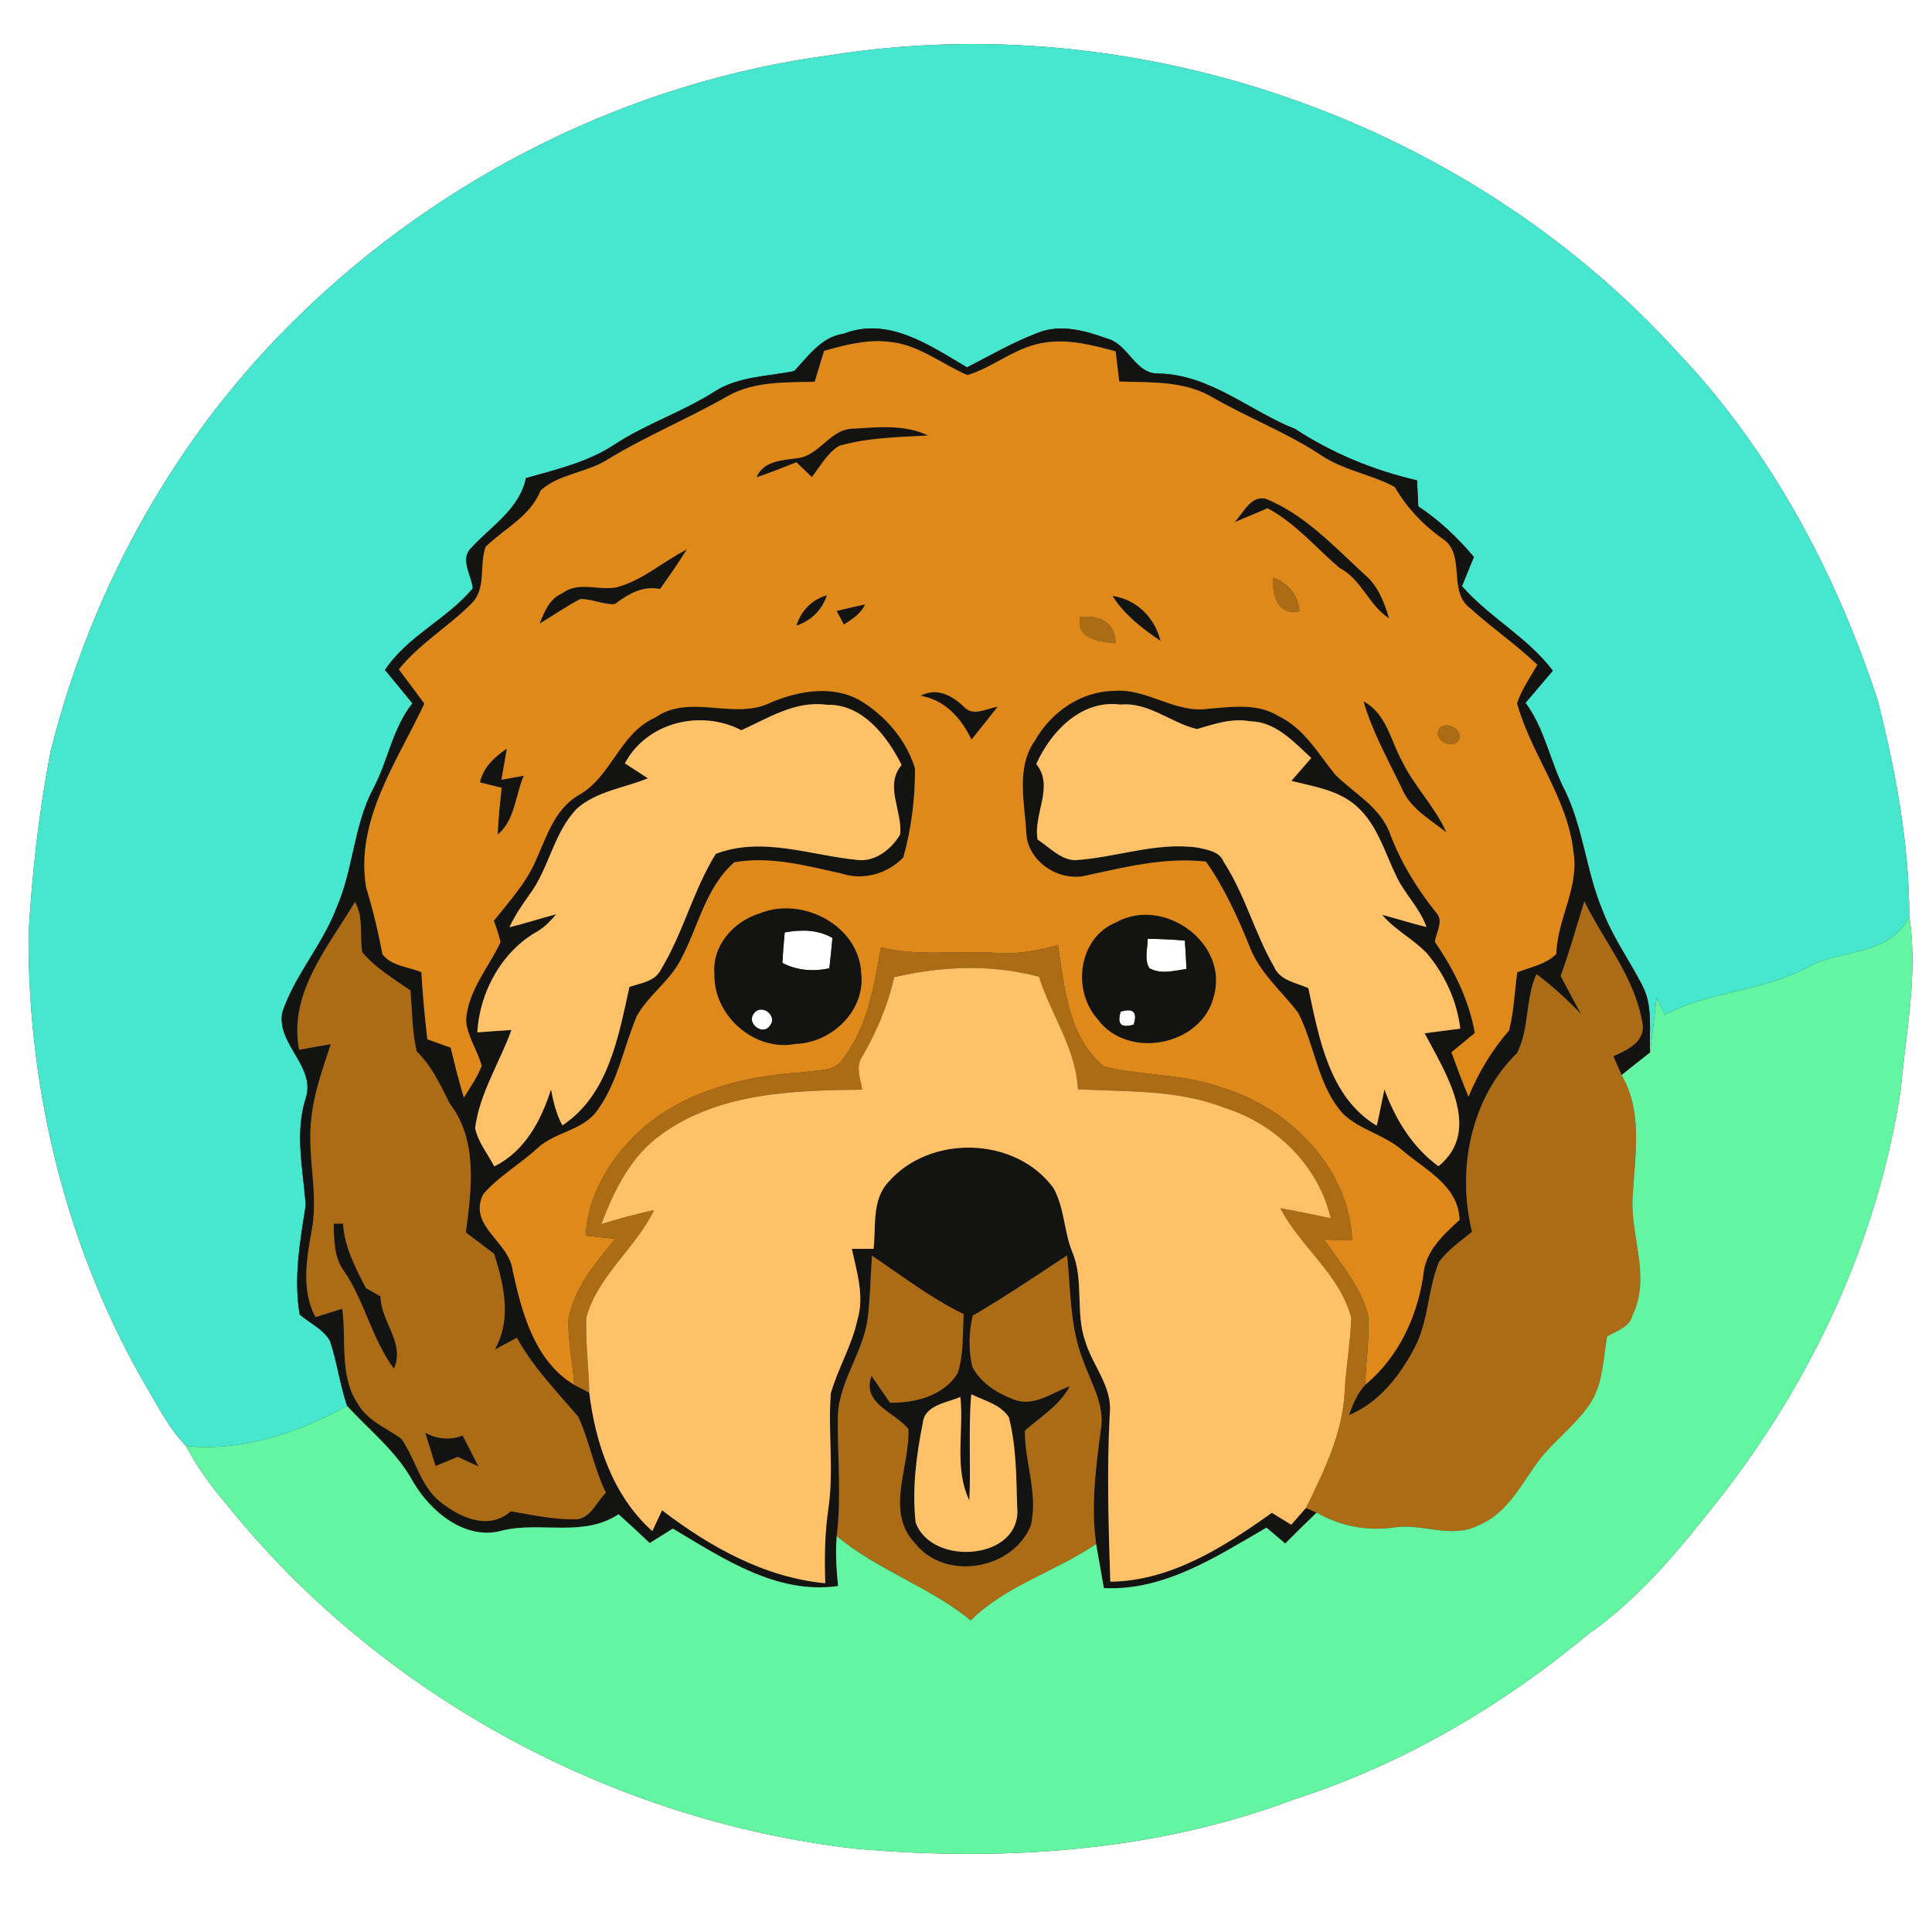 <?xml version="1.0" encoding="UTF-8" ?>
<!DOCTYPE svg PUBLIC "-//W3C//DTD SVG 1.1//EN" "http://www.w3.org/Graphics/SVG/1.1/DTD/svg11.dtd">
<svg width="250pt" height="250pt" viewBox="0 0 250 250" version="1.1" xmlns="http://www.w3.org/2000/svg">
<rect x="0" y="0" width="250" height="250" fill="#333333" stroke="none"/>
<g id="#ffffffff">
<path fill="#ffffff" opacity="1.00" d=" M 0.00 0.00 L 250.00 0.00 L 250.00 250.00 L 0.00 250.00 L 0.00 0.00 M 107.34 7.16 C 81.66 10.58 57.30 22.72 38.77 40.78 C 22.96 56.05 11.87 75.94 6.55 97.22 C 5.03 105.06 4.14 113.03 3.69 121.00 C 3.61 141.50 8.76 162.10 19.15 179.83 C 20.64 182.35 22.00 185.01 24.08 187.11 C 25.49 189.85 27.31 192.34 29.32 194.67 C 49.19 219.41 79.20 235.59 110.66 239.22 C 129.77 240.91 149.46 239.64 167.53 232.81 C 181.44 228.32 194.27 220.82 205.47 211.49 C 211.51 207.26 216.37 201.67 220.91 195.91 C 233.79 180.16 242.92 161.12 245.96 140.93 C 246.62 133.48 248.22 126.00 247.05 118.52 C 247.05 109.20 245.29 99.76 242.99 90.68 C 237.51 73.97 228.99 58.00 216.76 45.25 C 189.57 15.54 147.09 0.80 107.34 7.16 Z" />
<path fill="#ffffff" opacity="1.00" d=" M 101.54 120.65 C 103.65 120.27 105.82 120.27 107.72 121.37 C 107.60 122.68 107.47 123.99 107.32 125.30 C 105.24 125.74 103.14 125.60 101.24 124.60 C 101.31 123.28 101.41 121.96 101.54 120.65 Z" />
<path fill="#ffffff" opacity="1.00" d=" M 148.51 121.49 C 150.11 121.49 151.72 121.57 153.32 121.71 C 153.40 122.93 153.48 124.16 153.53 125.39 C 151.93 125.60 150.21 126.14 148.71 125.27 C 148.04 124.11 148.51 122.73 148.51 121.49 Z" />
<path fill="#ffffff" opacity="1.00" d=" M 97.55 131.14 C 98.50 129.79 100.68 131.41 99.64 132.71 C 98.72 134.11 96.53 132.40 97.55 131.14 Z" />
<path fill="#ffffff" opacity="1.00" d=" M 145.02 130.91 C 146.64 130.41 147.21 130.97 146.70 132.58 C 145.07 133.07 144.51 132.51 145.02 130.91 Z" />
</g>
<g id="#46e7ceff">
<path fill="#46e7ce" opacity="1.00" d=" M 107.34 7.16 C 147.09 0.80 189.57 15.54 216.76 45.25 C 228.99 58.00 237.51 73.97 242.99 90.68 C 245.29 99.76 247.05 109.20 247.05 118.52 C 244.74 123.66 238.45 122.79 234.16 125.03 C 228.32 128.30 221.34 128.19 215.43 131.30 C 215.07 130.57 214.71 129.84 214.36 129.12 C 214.09 131.48 213.82 133.84 213.51 136.20 C 213.38 133.29 213.93 130.14 212.49 127.47 C 210.79 124.18 208.60 121.14 207.30 117.65 C 205.24 112.68 204.87 107.18 202.51 102.32 C 200.59 98.62 199.93 94.36 197.40 90.95 C 198.57 89.56 199.75 88.17 200.93 86.79 C 197.67 82.46 192.73 79.91 189.18 75.85 C 189.68 74.59 190.20 73.33 190.72 72.07 C 188.62 69.57 186.24 67.32 183.52 65.52 C 183.46 64.40 183.41 63.28 183.37 62.16 C 177.75 60.86 172.42 58.66 167.59 55.51 C 161.68 53.17 156.62 48.49 149.99 48.34 C 146.87 48.46 146.07 44.57 143.31 43.83 C 140.45 42.78 137.18 41.87 134.23 43.09 C 131.07 44.30 128.13 45.99 125.13 47.54 C 120.38 44.74 114.95 40.92 109.19 43.18 C 106.27 43.59 104.63 46.07 102.75 48.02 C 99.31 48.72 95.61 48.69 92.54 50.62 C 88.38 53.29 83.62 54.83 79.49 57.54 C 76.04 59.82 71.98 60.75 68.06 61.87 C 67.20 65.91 63.56 68.07 60.97 70.91 C 59.47 72.35 61.03 74.45 61.18 76.14 C 57.83 80.14 52.75 82.29 49.82 86.69 C 51.00 88.13 52.19 89.56 53.37 91.01 C 50.76 94.29 50.21 98.53 48.25 102.14 C 45.75 106.94 45.72 112.54 43.55 117.47 C 41.74 122.26 38.14 126.17 36.52 131.03 C 35.78 135.25 41.07 138.06 39.49 142.34 C 38.15 146.84 39.24 151.41 39.56 155.95 C 38.83 160.63 37.97 165.35 38.78 170.10 C 40.08 171.23 41.85 171.98 42.70 173.52 C 43.63 176.27 43.98 179.19 44.92 181.94 C 38.61 185.38 31.35 187.86 24.08 187.11 C 22.00 185.01 20.64 182.35 19.15 179.83 C 8.76 162.10 3.61 141.50 3.69 121.00 C 4.14 113.03 5.03 105.06 6.55 97.22 C 11.87 75.94 22.96 56.05 38.77 40.78 C 57.30 22.72 81.66 10.58 107.34 7.16 Z" />
</g>
<g id="#131312ff">
<path fill="#131312" opacity="1.00" d=" M 102.75 48.02 C 104.63 46.07 106.27 43.59 109.19 43.18 C 114.95 40.92 120.38 44.74 125.13 47.54 C 128.13 45.99 131.07 44.30 134.23 43.09 C 137.18 41.87 140.45 42.78 143.31 43.83 C 146.07 44.57 146.87 48.46 149.99 48.34 C 156.62 48.49 161.68 53.17 167.59 55.51 C 172.42 58.66 177.75 60.86 183.37 62.16 C 183.41 63.28 183.46 64.40 183.52 65.52 C 186.24 67.32 188.62 69.57 190.72 72.07 C 190.20 73.33 189.68 74.59 189.18 75.85 C 192.73 79.91 197.67 82.46 200.93 86.79 C 199.75 88.17 198.57 89.56 197.40 90.95 C 199.93 94.36 200.59 98.62 202.51 102.32 C 204.87 107.18 205.24 112.68 207.30 117.65 C 208.60 121.14 210.79 124.18 212.49 127.47 C 213.93 130.14 213.38 133.29 213.51 136.20 C 212.28 137.16 211.05 138.13 209.83 139.11 C 209.47 138.30 209.12 137.49 208.77 136.67 C 210.79 135.77 213.16 134.66 212.45 132.00 C 211.41 126.34 207.51 121.72 205.01 116.63 C 204.01 119.86 203.11 123.11 201.95 126.29 C 202.81 127.94 203.69 129.58 204.59 131.22 C 202.80 129.35 200.89 127.60 198.82 126.05 C 197.35 129.29 197.92 133.14 196.31 136.26 C 190.30 142.12 188.49 151.39 190.48 159.39 C 189.00 160.63 187.34 161.72 186.20 163.31 C 184.75 166.82 184.87 170.82 183.13 174.24 C 181.21 177.94 178.51 181.48 174.55 183.12 C 175.06 181.72 175.62 180.31 176.66 179.20 C 180.94 175.64 183.39 170.43 184.18 164.98 C 184.42 161.90 186.74 159.80 188.87 157.85 C 188.71 153.32 184.29 151.33 181.30 148.71 C 179.04 146.83 175.99 146.19 173.84 144.18 C 170.49 140.52 170.17 135.29 167.97 131.04 C 165.83 128.23 162.98 125.88 161.70 122.49 C 160.15 118.66 158.43 114.88 156.05 111.49 C 150.77 110.90 145.63 112.19 140.52 113.30 C 137.01 114.15 132.92 111.45 132.80 107.73 C 132.57 103.80 131.46 99.34 133.90 95.86 C 135.98 92.18 139.83 89.45 144.15 89.40 C 148.45 89.03 152.14 92.40 156.45 91.70 C 159.45 91.47 162.71 90.97 165.42 92.65 C 168.73 94.22 170.55 97.49 172.76 100.22 C 175.24 102.70 178.68 104.45 179.90 107.97 C 181.30 111.64 183.36 114.98 185.80 118.05 C 186.90 119.14 185.83 120.62 185.67 121.88 C 188.14 125.44 190.08 129.37 190.84 133.67 C 189.83 134.50 188.82 135.34 187.81 136.17 C 188.51 138.10 189.24 140.01 190.02 141.91 C 191.32 138.79 193.04 135.89 195.27 133.35 C 195.89 130.89 195.99 128.33 196.33 125.82 C 198.04 125.13 200.05 124.80 201.39 123.43 C 201.50 118.89 204.38 114.84 203.60 110.24 C 202.87 103.28 198.13 97.64 196.30 91.00 C 196.90 89.21 198.00 87.65 198.93 86.03 C 196.20 83.40 193.06 81.27 190.26 78.72 C 187.20 76.50 189.86 71.60 186.50 69.60 C 184.04 67.83 182.00 65.64 180.48 63.02 C 177.45 61.38 173.89 60.88 170.99 58.94 C 166.48 55.94 161.38 54.03 156.71 51.31 C 153.10 49.25 148.83 49.51 144.83 49.37 C 144.67 48.06 144.52 46.76 144.36 45.46 C 141.44 44.68 138.42 43.87 135.38 44.31 C 131.63 44.73 128.72 47.45 125.20 48.54 C 121.77 47.08 118.73 44.48 114.88 44.22 C 112.07 43.91 109.31 44.65 106.63 45.41 C 106.23 46.74 105.82 48.07 105.42 49.40 C 101.65 49.51 97.64 49.31 94.23 51.22 C 89.10 54.15 83.62 56.41 78.57 59.49 C 75.90 61.18 72.27 61.33 69.96 63.47 C 68.63 66.82 65.29 68.37 62.85 70.75 C 61.97 73.11 62.98 76.09 61.06 78.05 C 58.07 81.08 54.30 83.26 51.61 86.62 C 52.72 88.09 53.82 89.56 54.91 91.05 C 51.41 98.55 45.92 106.13 47.38 114.85 C 48.25 117.69 48.94 120.56 49.49 123.48 C 50.64 125.01 52.85 125.10 54.52 125.80 C 54.70 128.70 54.95 131.59 55.30 134.48 C 56.31 134.84 57.31 135.20 58.32 135.57 C 58.83 137.74 59.38 139.89 60.02 142.03 C 60.85 140.69 61.76 139.39 62.33 137.92 C 61.79 135.92 60.48 134.15 60.31 132.06 C 60.51 128.22 63.22 125.24 64.77 121.90 C 64.54 120.96 64.25 120.05 63.90 119.15 C 65.87 116.67 68.06 114.30 69.33 111.35 C 70.72 108.30 71.74 104.75 74.82 102.92 C 79.15 100.54 80.14 94.91 84.77 92.86 C 89.32 89.66 95.03 93.29 99.79 90.88 C 103.42 89.38 107.75 88.61 111.33 90.66 C 114.58 92.62 117.30 95.78 118.40 99.44 C 118.42 103.29 117.94 107.23 116.89 110.95 C 114.83 113.10 111.69 113.97 108.83 113.02 C 104.31 112.03 99.68 110.75 95.02 111.58 C 91.27 114.85 90.35 120.00 88.07 124.21 C 86.65 126.97 83.93 128.76 82.42 131.45 C 80.71 135.44 79.99 139.90 77.42 143.50 C 75.63 146.29 71.87 146.41 69.55 148.57 C 67.29 150.65 64.53 152.21 62.52 154.54 C 60.51 158.68 65.93 160.65 66.34 164.43 C 67.55 169.90 69.16 176.08 74.29 179.19 C 74.78 179.44 75.76 179.95 76.25 180.21 C 77.04 186.75 79.35 193.64 84.41 198.12 C 84.73 197.45 85.36 196.10 85.67 195.43 C 91.84 200.15 98.93 204.13 106.79 204.87 C 106.67 201.57 106.73 198.27 107.22 195.00 C 107.90 190.11 107.13 185.18 107.51 180.28 C 108.44 177.04 110.24 174.10 110.95 170.79 C 111.88 167.73 110.87 164.60 110.23 161.60 C 111.16 161.60 112.10 161.60 113.04 161.60 C 113.37 158.69 112.78 155.28 114.96 152.95 C 120.35 146.76 131.39 147.05 136.29 153.69 C 137.76 156.25 137.65 159.36 138.78 162.07 C 140.29 165.75 139.12 169.89 140.45 173.62 C 141.41 176.78 144.00 179.49 143.60 182.98 C 143.22 190.21 143.44 197.44 143.67 204.67 C 151.52 204.59 158.40 200.15 164.58 195.76 C 165.41 196.27 166.25 196.78 167.09 197.30 C 167.72 196.58 168.36 195.85 168.99 195.13 C 169.33 195.28 170.03 195.58 170.37 195.73 C 169.00 197.04 167.64 198.38 166.30 199.73 C 165.49 199.04 164.69 198.36 163.89 197.67 C 157.38 201.43 150.70 205.87 142.84 205.50 C 142.52 203.59 142.16 201.69 141.84 199.79 C 141.14 194.85 141.80 189.88 142.45 184.98 C 142.99 181.79 141.18 178.97 140.17 176.09 C 138.43 171.76 138.56 167.02 138.08 162.45 C 134.04 165.11 130.05 167.81 125.87 170.25 C 125.37 172.40 125.31 174.69 125.82 176.86 C 126.90 178.95 129.04 180.30 131.20 181.10 C 133.75 182.09 136.12 180.21 138.42 179.38 C 137.12 181.89 134.64 183.31 132.62 185.14 C 132.59 189.25 134.39 193.37 133.37 197.46 C 130.97 203.20 122.25 204.63 118.36 199.65 C 114.49 195.52 117.77 189.77 117.54 184.90 C 115.72 182.70 111.45 181.59 112.78 178.04 C 113.58 179.19 114.37 180.35 115.16 181.51 C 118.43 181.55 122.10 180.64 123.93 177.68 C 124.71 175.22 124.55 172.60 124.70 170.05 C 120.46 167.99 116.73 165.11 112.84 162.49 C 112.63 165.23 112.62 168.00 112.26 170.74 C 111.60 175.33 108.24 179.19 108.41 183.96 C 108.40 188.90 108.88 193.85 108.27 198.78 C 108.09 200.93 108.24 203.09 108.44 205.23 C 100.48 206.36 93.56 201.65 87.06 197.80 C 86.06 198.42 85.07 199.04 84.07 199.67 C 82.74 198.41 81.40 197.16 80.04 195.94 C 75.48 198.96 70.06 196.87 65.10 198.02 C 60.30 199.46 55.69 195.61 53.42 191.68 C 51.32 187.83 47.84 185.11 44.92 181.94 C 43.98 179.19 43.63 176.27 42.70 173.52 C 41.85 171.98 40.08 171.23 38.78 170.10 C 37.97 165.35 38.83 160.63 39.56 155.95 C 39.24 151.41 38.15 146.84 39.49 142.34 C 41.07 138.06 35.78 135.25 36.52 131.03 C 38.14 126.17 41.74 122.26 43.55 117.47 C 45.72 112.54 45.75 106.94 48.25 102.14 C 50.21 98.53 50.76 94.29 53.37 91.01 C 52.19 89.56 51.00 88.13 49.82 86.69 C 52.75 82.29 57.83 80.14 61.18 76.14 C 61.03 74.45 59.47 72.35 60.97 70.91 C 63.56 68.07 67.20 65.91 68.06 61.87 C 71.98 60.75 76.04 59.82 79.49 57.54 C 83.62 54.83 88.38 53.29 92.54 50.62 C 95.61 48.69 99.31 48.72 102.75 48.02 M 95.93 94.49 C 90.70 91.77 83.70 93.43 80.86 98.78 C 81.85 99.42 82.85 100.07 83.84 100.71 C 80.78 101.97 77.23 102.36 74.67 104.62 C 71.67 107.69 71.09 112.22 68.60 115.64 C 67.61 117.02 66.63 118.43 65.92 119.99 C 67.95 119.50 69.94 118.83 71.96 118.31 C 71.27 119.12 70.54 119.92 69.61 120.48 C 64.96 123.05 62.04 128.37 61.77 133.59 C 63.24 133.48 64.71 133.37 66.18 133.28 C 64.65 137.51 62.08 141.43 61.48 145.96 C 61.85 147.80 63.11 149.29 63.95 150.93 C 67.92 148.99 70.02 144.99 71.30 140.97 C 71.60 142.57 71.98 144.17 72.77 145.62 C 78.72 141.71 80.02 134.15 81.45 127.71 C 82.92 127.19 84.78 127.02 85.54 125.43 C 88.41 120.70 89.70 115.21 92.62 110.49 C 98.65 108.19 104.90 110.70 110.99 111.28 C 113.28 111.54 115.37 109.86 116.47 107.99 C 116.82 104.95 114.39 101.67 116.67 98.99 C 114.79 95.25 111.61 91.07 106.99 91.20 C 102.95 90.63 99.45 92.90 95.93 94.49 M 134.09 98.87 C 136.46 101.75 133.68 105.33 134.26 108.64 C 135.78 109.61 137.12 111.17 139.02 111.31 C 144.37 111.01 149.62 108.90 155.03 109.69 C 156.27 109.98 157.83 110.17 158.36 111.55 C 161.10 115.77 162.35 120.73 164.85 125.08 C 165.61 126.88 167.70 127.16 169.30 127.86 C 170.68 134.31 172.00 141.98 178.15 145.67 C 178.52 144.11 178.81 142.53 179.14 140.96 C 180.57 144.84 182.74 148.43 186.13 150.91 C 191.92 146.25 186.98 138.71 184.35 133.71 C 185.88 133.49 187.42 133.31 188.96 133.11 C 188.53 129.52 186.97 126.13 184.65 123.37 C 182.89 121.51 180.51 120.35 178.85 118.38 C 180.77 118.88 182.65 119.49 184.58 119.96 C 183.75 117.53 181.81 115.74 180.72 113.45 C 179.20 110.35 178.26 106.79 175.62 104.40 C 173.30 102.25 170.05 101.79 167.10 101.05 C 167.96 100.06 168.83 99.07 169.68 98.08 C 167.41 96.01 165.09 93.38 161.76 93.33 C 159.40 92.90 157.12 93.68 154.89 94.34 C 151.51 93.55 148.65 90.83 144.99 91.17 C 139.94 90.50 135.99 94.64 134.09 98.87 M 38.71 135.84 C 40.08 135.59 41.45 135.34 42.81 135.11 C 41.73 138.39 40.52 141.70 40.24 145.18 C 39.79 149.91 41.25 154.65 40.31 159.36 C 39.65 163.03 38.99 166.97 40.82 170.43 C 41.97 170.07 43.12 169.71 44.28 169.35 C 44.87 173.46 43.86 178.05 46.33 181.68 C 47.56 183.85 49.98 184.76 51.91 186.15 C 53.74 188.70 54.33 192.10 56.80 194.20 C 59.38 196.33 63.19 198.13 66.10 195.56 C 68.82 196.01 71.54 196.63 74.31 196.60 C 76.35 196.68 77.15 194.37 78.40 193.15 C 76.86 190.00 76.27 186.49 74.82 183.31 C 72.01 180.04 68.98 176.92 66.88 173.11 C 65.93 173.61 64.98 174.12 64.03 174.63 C 66.24 170.64 65.21 166.32 63.94 162.24 C 62.72 161.32 61.50 160.40 60.28 159.48 C 61.01 153.93 61.87 147.56 58.20 142.81 C 56.99 140.41 55.89 137.96 53.92 136.06 C 53.31 133.47 53.35 130.79 53.10 128.16 C 50.94 126.65 48.61 125.28 46.89 123.24 C 46.48 121.08 47.11 118.75 45.93 116.72 C 42.44 122.57 37.30 128.53 38.71 135.84 M 119.40 184.18 C 118.56 188.38 118.01 192.72 118.48 197.00 C 120.56 202.79 132.33 201.90 131.62 194.98 C 131.50 191.11 131.52 187.17 130.55 183.40 C 129.48 181.73 127.36 181.24 125.68 180.42 C 125.29 184.99 125.65 189.57 125.43 194.14 C 123.43 190.00 124.74 185.18 124.27 180.76 C 122.52 181.54 119.63 181.79 119.40 184.18 Z" />
<path fill="#131312" opacity="1.00" d=" M 103.02 59.30 C 105.93 59.12 107.29 55.63 110.20 55.48 C 113.50 55.29 117.01 54.87 120.10 56.35 C 116.25 56.57 112.33 56.62 108.59 57.69 C 107.04 58.64 106.15 60.33 105.05 61.73 C 104.39 61.09 103.72 60.45 103.06 59.82 C 101.34 60.50 99.63 61.18 97.89 61.76 C 98.78 59.66 101.07 59.59 103.02 59.30 Z" />
<path fill="#131312" opacity="1.00" d=" M 159.73 67.57 C 160.90 66.42 161.78 64.10 163.77 64.53 C 168.85 66.59 172.66 70.74 176.62 74.38 C 178.32 75.82 179.13 77.94 179.75 80.02 C 177.10 78.32 176.18 74.94 173.31 73.48 C 170.26 70.86 167.64 67.70 164.02 65.77 C 162.59 66.38 161.17 66.98 159.73 67.57 Z" />
<path fill="#131312" opacity="1.00" d=" M 79.69 76.02 C 83.12 75.15 85.77 72.66 88.87 71.10 C 87.79 72.85 86.60 74.53 85.41 76.22 C 83.16 75.75 81.28 76.88 79.56 78.17 C 78.04 78.27 76.60 77.47 75.08 77.52 C 73.26 78.46 71.59 79.65 69.83 80.69 C 70.44 79.14 71.11 77.47 72.76 76.77 C 74.81 75.19 77.39 76.42 79.69 76.02 Z" />
<path fill="#131312" opacity="1.00" d=" M 103.05 80.96 C 103.66 79.03 105.04 77.59 107.00 77.02 C 106.38 78.95 104.95 80.32 103.05 80.96 Z" />
<path fill="#131312" opacity="1.00" d=" M 143.95 77.11 C 147.09 77.57 149.41 79.90 150.18 82.94 C 147.82 81.34 145.49 79.56 143.95 77.11 Z" />
<path fill="#131312" opacity="1.00" d=" M 108.26 79.06 C 109.48 78.75 110.70 78.47 111.94 78.21 C 111.40 79.43 110.27 80.12 109.20 80.81 C 108.96 80.37 108.49 79.50 108.26 79.06 Z" />
<path fill="#131312" opacity="1.00" d=" M 119.11 90.03 C 121.23 88.94 123.11 89.94 124.72 91.44 C 125.95 92.80 127.64 91.65 129.10 91.45 C 127.97 92.87 126.85 94.30 125.71 95.71 C 124.38 92.93 122.29 90.57 119.11 90.03 Z" />
<path fill="#131312" opacity="1.00" d=" M 176.43 90.75 C 179.41 92.33 179.94 95.82 181.44 98.53 C 183.03 101.79 185.69 104.39 187.17 107.72 C 185.04 106.02 182.39 104.57 181.34 101.90 C 179.57 98.24 177.58 94.67 176.43 90.75 Z" />
<path fill="#131312" opacity="1.00" d=" M 62.10 101.24 C 62.54 99.28 63.99 97.96 65.58 96.87 C 65.36 98.22 65.12 99.56 64.88 100.90 C 65.84 100.73 66.81 100.56 67.78 100.38 C 66.67 102.91 66.65 106.15 64.40 107.99 C 64.48 105.97 64.69 103.95 64.92 101.94 C 64.22 101.76 62.81 101.41 62.10 101.24 Z" />
<path fill="#131312" opacity="1.00" d=" M 98.30 118.19 C 103.82 115.93 111.21 119.77 111.45 126.00 C 111.98 130.78 107.64 134.93 103.00 135.08 C 97.62 136.15 92.28 131.40 92.44 126.00 C 92.13 122.34 94.95 119.21 98.30 118.19 M 101.54 120.65 C 101.41 121.96 101.31 123.28 101.24 124.60 C 103.14 125.60 105.24 125.74 107.32 125.30 C 107.47 123.99 107.60 122.68 107.72 121.37 C 105.82 120.27 103.65 120.27 101.54 120.65 M 97.55 131.14 C 96.53 132.40 98.72 134.11 99.64 132.71 C 100.68 131.41 98.50 129.79 97.55 131.14 Z" />
<path fill="#131312" opacity="1.00" d=" M 144.40 119.36 C 150.52 115.93 158.99 121.96 157.09 128.85 C 155.59 135.34 145.95 137.19 142.07 131.93 C 138.68 128.21 139.50 121.36 144.40 119.36 M 148.51 121.49 C 148.51 122.73 148.04 124.11 148.71 125.27 C 150.21 126.14 151.93 125.60 153.53 125.39 C 153.48 124.16 153.40 122.93 153.32 121.71 C 151.72 121.57 150.11 121.49 148.51 121.49 M 145.02 130.91 C 144.51 132.51 145.07 133.07 146.70 132.58 C 147.21 130.97 146.64 130.41 145.02 130.91 Z" />
<path fill="#131312" opacity="1.00" d=" M 43.18 158.34 C 43.48 158.34 44.08 158.33 44.38 158.33 C 44.58 161.35 45.98 164.04 47.35 166.68 C 47.83 166.95 48.77 167.48 49.24 167.75 C 49.27 171.03 52.47 173.80 50.97 177.10 C 48.13 173.28 47.20 168.46 44.55 164.53 C 43.21 162.73 43.22 160.47 43.18 158.34 Z" />
<path fill="#131312" opacity="1.00" d=" M 55.02 185.40 C 56.56 186.21 58.24 186.40 59.86 185.75 C 60.55 187.08 61.24 188.42 61.92 189.76 C 61.02 189.35 60.12 188.94 59.23 188.52 C 58.27 188.92 57.32 189.32 56.36 189.71 C 55.92 188.27 55.48 186.83 55.02 185.40 Z" />
</g>
<g id="#de891aff">
<path fill="#de891a" opacity="1.00" d=" M 106.63 45.41 C 109.31 44.65 112.07 43.91 114.88 44.22 C 118.73 44.48 121.77 47.08 125.20 48.54 C 128.72 47.45 131.63 44.73 135.38 44.31 C 138.42 43.87 141.44 44.68 144.36 45.46 C 144.52 46.76 144.67 48.06 144.83 49.37 C 148.83 49.51 153.10 49.25 156.71 51.31 C 161.38 54.03 166.48 55.94 170.99 58.94 C 173.89 60.88 177.45 61.38 180.48 63.02 C 182.00 65.64 184.04 67.83 186.50 69.60 C 189.86 71.60 187.20 76.50 190.26 78.72 C 193.06 81.27 196.20 83.40 198.93 86.03 C 198.00 87.65 196.90 89.21 196.30 91.00 C 198.13 97.64 202.87 103.28 203.60 110.24 C 204.38 114.84 201.50 118.89 201.39 123.43 C 200.05 124.80 198.04 125.13 196.33 125.82 C 195.99 128.33 195.89 130.89 195.27 133.35 C 193.04 135.89 191.32 138.79 190.02 141.91 C 189.24 140.01 188.51 138.10 187.81 136.17 C 188.82 135.34 189.83 134.50 190.84 133.67 C 190.08 129.37 188.14 125.44 185.67 121.88 C 185.83 120.62 186.90 119.14 185.80 118.05 C 183.36 114.98 181.30 111.64 179.90 107.97 C 178.68 104.45 175.24 102.70 172.76 100.22 C 170.55 97.49 168.73 94.22 165.42 92.65 C 162.71 90.97 159.45 91.47 156.45 91.70 C 152.14 92.40 148.45 89.03 144.15 89.40 C 139.83 89.45 135.98 92.18 133.90 95.86 C 131.46 99.34 132.57 103.80 132.80 107.73 C 132.92 111.45 137.01 114.15 140.52 113.30 C 145.63 112.19 150.77 110.90 156.05 111.49 C 158.43 114.88 160.15 118.66 161.70 122.49 C 162.98 125.88 165.83 128.23 167.97 131.04 C 170.17 135.29 170.49 140.52 173.84 144.18 C 175.99 146.19 179.04 146.83 181.30 148.71 C 184.29 151.33 188.71 153.32 188.87 157.85 C 186.74 159.80 184.42 161.90 184.18 164.98 C 183.39 170.43 180.94 175.64 176.66 179.20 C 176.74 176.20 177.23 173.21 177.03 170.21 C 176.09 166.48 173.47 163.50 171.34 160.40 C 172.54 160.44 173.75 160.48 174.96 160.51 C 174.60 151.12 166.87 143.40 158.20 140.77 C 153.27 138.92 147.90 139.26 142.86 138.01 C 138.25 134.27 137.75 127.77 136.89 122.30 C 134.30 123.00 131.64 123.52 128.95 123.31 C 123.97 122.93 118.91 123.82 114.00 122.59 C 113.11 127.60 112.27 132.92 109.05 137.05 C 107.99 138.74 105.74 138.41 104.05 138.74 C 96.81 139.17 89.31 140.93 83.59 145.62 C 79.39 149.21 76.06 154.24 75.79 159.90 C 77.07 160.04 78.34 160.17 79.62 160.31 C 77.08 163.42 74.25 166.67 73.56 170.76 C 73.48 173.59 74.14 176.37 74.29 179.19 C 69.16 176.08 67.55 169.90 66.34 164.43 C 65.93 160.65 60.51 158.68 62.52 154.54 C 64.53 152.21 67.29 150.65 69.55 148.57 C 71.87 146.41 75.63 146.29 77.42 143.50 C 79.99 139.90 80.71 135.44 82.42 131.45 C 83.93 128.76 86.65 126.97 88.07 124.21 C 90.35 120.00 91.27 114.85 95.02 111.58 C 99.68 110.75 104.31 112.03 108.83 113.02 C 111.69 113.97 114.83 113.10 116.89 110.95 C 117.94 107.23 118.42 103.29 118.40 99.44 C 117.30 95.78 114.58 92.62 111.33 90.66 C 107.75 88.61 103.42 89.38 99.79 90.88 C 95.03 93.29 89.32 89.66 84.77 92.86 C 80.14 94.91 79.15 100.54 74.82 102.92 C 71.74 104.75 70.72 108.30 69.33 111.35 C 68.06 114.30 65.87 116.67 63.90 119.15 C 64.25 120.05 64.54 120.96 64.77 121.90 C 63.22 125.24 60.51 128.22 60.31 132.06 C 60.48 134.15 61.79 135.92 62.33 137.92 C 61.76 139.39 60.85 140.69 60.02 142.03 C 59.38 139.89 58.83 137.74 58.32 135.57 C 57.31 135.20 56.31 134.84 55.30 134.48 C 54.95 131.59 54.70 128.70 54.52 125.80 C 52.85 125.10 50.64 125.01 49.49 123.48 C 48.94 120.56 48.25 117.69 47.38 114.85 C 45.92 106.13 51.41 98.55 54.91 91.05 C 53.82 89.56 52.72 88.09 51.61 86.62 C 54.30 83.26 58.07 81.08 61.06 78.05 C 62.98 76.09 61.97 73.11 62.85 70.75 C 65.29 68.37 68.63 66.82 69.96 63.47 C 72.27 61.33 75.90 61.18 78.57 59.49 C 83.62 56.41 89.10 54.15 94.23 51.22 C 97.64 49.31 101.65 49.51 105.42 49.40 C 105.82 48.07 106.23 46.74 106.63 45.41 M 103.02 59.30 C 101.07 59.59 98.78 59.66 97.89 61.76 C 99.63 61.18 101.34 60.50 103.06 59.82 C 103.72 60.45 104.39 61.09 105.05 61.73 C 106.15 60.33 107.04 58.64 108.59 57.69 C 112.33 56.62 116.25 56.57 120.10 56.35 C 117.01 54.87 113.50 55.29 110.20 55.48 C 107.29 55.63 105.93 59.12 103.02 59.30 M 159.73 67.57 C 161.17 66.98 162.59 66.38 164.02 65.77 C 167.64 67.70 170.26 70.86 173.31 73.48 C 176.18 74.94 177.10 78.32 179.75 80.02 C 179.13 77.94 178.32 75.82 176.62 74.38 C 172.66 70.74 168.85 66.59 163.77 64.53 C 161.78 64.10 160.90 66.42 159.73 67.57 M 79.69 76.02 C 77.39 76.42 74.81 75.19 72.76 76.77 C 71.11 77.47 70.44 79.14 69.83 80.69 C 71.59 79.65 73.26 78.46 75.08 77.52 C 76.60 77.47 78.04 78.27 79.56 78.17 C 81.28 76.88 83.16 75.75 85.41 76.22 C 86.60 74.53 87.79 72.85 88.87 71.10 C 85.77 72.66 83.12 75.15 79.69 76.02 M 164.79 74.76 C 164.55 76.94 165.34 79.73 168.13 79.09 C 167.99 77.00 166.71 75.50 164.79 74.76 M 103.05 80.96 C 104.95 80.32 106.38 78.95 107.00 77.02 C 105.04 77.59 103.66 79.03 103.05 80.96 M 143.95 77.11 C 145.49 79.56 147.82 81.34 150.18 82.94 C 149.41 79.90 147.09 77.57 143.95 77.11 M 108.26 79.06 C 108.49 79.50 108.96 80.37 109.20 80.81 C 110.27 80.12 111.40 79.43 111.94 78.21 C 110.70 78.47 109.48 78.75 108.26 79.06 M 139.74 79.87 C 139.25 82.71 142.30 83.04 144.34 83.23 C 144.40 80.52 142.11 79.49 139.74 79.87 M 119.11 90.03 C 122.29 90.57 124.38 92.93 125.71 95.71 C 126.85 94.30 127.97 92.87 129.10 91.45 C 127.64 91.65 125.95 92.80 124.72 91.44 C 123.11 89.94 121.23 88.94 119.11 90.03 M 176.43 90.75 C 177.58 94.67 179.57 98.24 181.34 101.90 C 182.39 104.57 185.04 106.02 187.17 107.72 C 185.69 104.39 183.03 101.79 181.44 98.53 C 179.94 95.82 179.41 92.33 176.43 90.75 M 186.27 94.26 C 185.35 95.60 187.67 97.02 188.65 95.91 C 189.57 94.57 187.25 93.15 186.27 94.26 M 62.10 101.24 C 62.81 101.41 64.22 101.76 64.92 101.94 C 64.69 103.95 64.48 105.97 64.40 107.99 C 66.65 106.15 66.67 102.91 67.78 100.38 C 66.81 100.56 65.84 100.73 64.88 100.90 C 65.12 99.56 65.36 98.22 65.58 96.87 C 63.99 97.96 62.54 99.28 62.10 101.24 M 98.30 118.19 C 94.95 119.21 92.13 122.34 92.44 126.00 C 92.28 131.40 97.62 136.15 103.00 135.08 C 107.64 134.93 111.98 130.78 111.45 126.00 C 111.21 119.77 103.82 115.93 98.30 118.19 M 144.40 119.36 C 139.50 121.36 138.68 128.21 142.07 131.93 C 145.95 137.19 155.59 135.34 157.09 128.85 C 158.99 121.96 150.52 115.93 144.40 119.36 Z" />
</g>
<g id="#ac6c16ff">
<path fill="#ac6c16" opacity="1.00" d=" M 164.79 74.76 C 166.71 75.50 167.99 77.00 168.13 79.09 C 165.34 79.73 164.55 76.94 164.79 74.76 Z" />
<path fill="#ac6c16" opacity="1.00" d=" M 139.74 79.87 C 142.11 79.49 144.40 80.52 144.34 83.23 C 142.30 83.04 139.25 82.71 139.74 79.87 Z" />
<path fill="#ac6c16" opacity="1.00" d=" M 186.27 94.26 C 187.25 93.15 189.57 94.57 188.65 95.91 C 187.67 97.02 185.35 95.60 186.27 94.26 Z" />
<path fill="#ac6c16" opacity="1.00" d=" M 38.71 135.84 C 37.30 128.53 42.44 122.57 45.93 116.72 C 47.11 118.75 46.48 121.08 46.89 123.24 C 48.61 125.28 50.94 126.65 53.10 128.16 C 53.35 130.79 53.31 133.47 53.92 136.06 C 55.89 137.96 56.99 140.41 58.20 142.81 C 61.87 147.56 61.01 153.93 60.28 159.48 C 61.50 160.40 62.72 161.32 63.94 162.24 C 65.21 166.32 66.24 170.64 64.03 174.63 C 64.98 174.12 65.93 173.61 66.88 173.11 C 68.98 176.92 72.01 180.04 74.82 183.31 C 76.27 186.49 76.86 190.00 78.40 193.15 C 77.15 194.37 76.35 196.68 74.31 196.60 C 71.54 196.63 68.82 196.01 66.10 195.56 C 63.19 198.13 59.38 196.33 56.80 194.20 C 54.33 192.10 53.74 188.70 51.91 186.15 C 49.98 184.76 47.56 183.85 46.33 181.68 C 43.86 178.05 44.87 173.46 44.28 169.35 C 43.12 169.71 41.97 170.07 40.82 170.43 C 38.99 166.97 39.65 163.03 40.31 159.36 C 41.25 154.65 39.79 149.91 40.24 145.18 C 40.52 141.70 41.73 138.39 42.81 135.11 C 41.45 135.34 40.08 135.59 38.71 135.84 M 43.18 158.34 C 43.22 160.47 43.21 162.73 44.55 164.53 C 47.20 168.46 48.13 173.28 50.97 177.10 C 52.47 173.80 49.27 171.03 49.24 167.75 C 48.77 167.48 47.83 166.95 47.35 166.68 C 45.98 164.04 44.58 161.35 44.38 158.33 C 44.08 158.33 43.48 158.34 43.18 158.34 M 55.02 185.40 C 55.48 186.83 55.92 188.27 56.36 189.71 C 57.32 189.32 58.27 188.92 59.23 188.52 C 60.12 188.94 61.02 189.35 61.92 189.76 C 61.24 188.42 60.55 187.08 59.86 185.75 C 58.24 186.40 56.56 186.21 55.02 185.40 Z" />
<path fill="#ac6c16" opacity="1.00" d=" M 205.01 116.63 C 207.51 121.72 211.41 126.34 212.45 132.00 C 213.16 134.66 210.79 135.77 208.77 136.67 C 209.12 137.49 209.47 138.30 209.83 139.11 C 212.57 143.79 211.59 149.29 211.29 154.42 C 210.79 159.68 213.72 165.08 211.26 170.15 C 210.90 171.76 209.18 172.20 207.95 172.94 C 207.44 175.91 207.44 179.15 205.69 181.73 C 203.69 184.68 200.64 186.72 198.63 189.67 C 196.61 192.56 194.79 195.96 191.33 197.36 C 187.91 199.18 184.10 197.11 180.48 197.64 C 176.95 198.16 173.46 197.51 170.37 195.73 C 170.03 195.58 169.33 195.28 168.99 195.13 C 171.32 190.38 173.74 185.45 174.00 180.07 C 174.16 176.87 174.75 173.71 174.85 170.52 C 173.39 164.90 168.27 161.36 165.67 156.34 C 167.85 156.72 170.02 157.18 172.19 157.64 C 170.63 150.87 165.13 145.47 158.58 143.40 C 152.51 140.97 145.89 141.30 139.48 140.95 C 139.24 135.68 135.99 131.29 134.44 126.39 C 128.33 124.75 121.82 125.01 115.70 126.45 C 114.92 130.04 113.46 133.41 111.65 136.59 C 110.65 137.93 111.34 139.54 111.57 141.00 C 102.74 141.11 93.17 141.35 85.70 146.71 C 81.69 149.49 79.49 153.96 77.81 158.39 C 80.06 157.70 82.34 157.08 84.64 156.58 C 82.25 161.55 77.36 165.05 75.87 170.48 C 75.74 173.72 76.20 176.96 76.25 180.21 C 75.76 179.95 74.78 179.44 74.29 179.19 C 74.14 176.37 73.48 173.59 73.56 170.76 C 74.25 166.67 77.08 163.42 79.62 160.31 C 78.34 160.17 77.07 160.04 75.79 159.90 C 76.06 154.24 79.39 149.21 83.59 145.62 C 89.31 140.93 96.81 139.17 104.05 138.74 C 105.74 138.41 107.99 138.74 109.05 137.05 C 112.27 132.92 113.11 127.60 114.00 122.59 C 118.91 123.82 123.97 122.93 128.95 123.31 C 131.64 123.52 134.30 123.00 136.89 122.30 C 137.75 127.77 138.25 134.27 142.86 138.01 C 147.90 139.26 153.27 138.92 158.20 140.77 C 166.87 143.40 174.60 151.12 174.96 160.51 C 173.75 160.48 172.54 160.44 171.34 160.40 C 173.47 163.50 176.09 166.48 177.03 170.21 C 177.23 173.21 176.74 176.20 176.66 179.20 C 175.62 180.31 175.06 181.72 174.55 183.12 C 178.51 181.48 181.21 177.94 183.13 174.24 C 184.87 170.82 184.75 166.82 186.20 163.31 C 187.34 161.72 189.00 160.63 190.48 159.39 C 188.49 151.39 190.30 142.12 196.31 136.26 C 197.92 133.14 197.35 129.29 198.82 126.05 C 200.89 127.60 202.80 129.35 204.59 131.22 C 203.69 129.58 202.81 127.94 201.95 126.29 C 203.11 123.11 204.01 119.86 205.01 116.63 Z" />
<path fill="#ac6c16" opacity="1.00" d=" M 112.84 162.49 C 116.73 165.11 120.46 167.99 124.70 170.05 C 124.55 172.60 124.71 175.22 123.93 177.68 C 122.10 180.64 118.43 181.55 115.16 181.51 C 114.37 180.35 113.58 179.19 112.78 178.04 C 111.45 181.59 115.72 182.70 117.54 184.90 C 117.77 189.77 114.49 195.52 118.36 199.65 C 122.25 204.63 130.97 203.20 133.37 197.46 C 134.39 193.37 132.59 189.25 132.62 185.14 C 134.64 183.31 137.12 181.89 138.42 179.38 C 136.12 180.21 133.75 182.09 131.20 181.10 C 129.04 180.30 126.90 178.95 125.82 176.86 C 125.31 174.69 125.37 172.40 125.87 170.25 C 130.05 167.81 134.04 165.11 138.08 162.45 C 138.56 167.02 138.43 171.76 140.17 176.09 C 141.18 178.97 142.99 181.79 142.45 184.98 C 141.80 189.88 141.14 194.85 141.84 199.79 C 136.60 203.37 130.21 205.13 125.61 209.68 C 120.29 205.33 113.56 203.19 108.27 198.78 C 108.88 193.85 108.40 188.90 108.41 183.96 C 108.24 179.19 111.60 175.33 112.26 170.74 C 112.62 168.00 112.63 165.23 112.84 162.49 Z" />
</g>
<g id="#ffc168ff">
<path fill="#ffc168" opacity="1.00" d=" M 95.93 94.49 C 99.45 92.90 102.95 90.63 106.99 91.20 C 111.61 91.07 114.79 95.25 116.67 98.99 C 114.39 101.67 116.82 104.95 116.47 107.99 C 115.37 109.86 113.28 111.54 110.99 111.28 C 104.90 110.70 98.65 108.19 92.62 110.49 C 89.70 115.21 88.41 120.70 85.54 125.43 C 84.78 127.02 82.92 127.19 81.45 127.71 C 80.02 134.15 78.72 141.71 72.77 145.62 C 71.98 144.17 71.60 142.57 71.30 140.97 C 70.02 144.99 67.92 148.99 63.95 150.93 C 63.11 149.29 61.85 147.80 61.48 145.96 C 62.08 141.43 64.65 137.51 66.18 133.28 C 64.71 133.37 63.24 133.48 61.77 133.59 C 62.04 128.37 64.96 123.05 69.61 120.48 C 70.54 119.92 71.27 119.12 71.96 118.31 C 69.94 118.83 67.95 119.50 65.92 119.99 C 66.63 118.43 67.61 117.02 68.60 115.64 C 71.09 112.22 71.67 107.69 74.67 104.62 C 77.23 102.36 80.78 101.97 83.84 100.71 C 82.85 100.07 81.85 99.42 80.86 98.78 C 83.70 93.43 90.70 91.77 95.93 94.49 Z" />
<path fill="#ffc168" opacity="1.00" d=" M 134.09 98.87 C 135.99 94.64 139.94 90.50 144.99 91.17 C 148.65 90.83 151.51 93.55 154.89 94.34 C 157.12 93.68 159.40 92.90 161.76 93.33 C 165.09 93.38 167.41 96.01 169.68 98.08 C 168.83 99.07 167.96 100.06 167.10 101.05 C 170.05 101.79 173.30 102.25 175.62 104.40 C 178.26 106.79 179.20 110.35 180.72 113.45 C 181.81 115.74 183.75 117.53 184.58 119.96 C 182.65 119.49 180.77 118.88 178.85 118.38 C 180.51 120.35 182.89 121.51 184.65 123.37 C 186.97 126.13 188.53 129.52 188.96 133.11 C 187.42 133.31 185.88 133.49 184.35 133.71 C 186.98 138.71 191.92 146.25 186.13 150.91 C 182.74 148.43 180.57 144.84 179.14 140.96 C 178.81 142.53 178.52 144.11 178.15 145.67 C 172.00 141.98 170.68 134.31 169.30 127.86 C 167.70 127.16 165.61 126.88 164.85 125.08 C 162.35 120.73 161.10 115.77 158.36 111.55 C 157.83 110.17 156.27 109.98 155.03 109.69 C 149.62 108.90 144.37 111.01 139.02 111.31 C 137.12 111.17 135.78 109.61 134.26 108.64 C 133.68 105.33 136.46 101.75 134.09 98.87 Z" />
<path fill="#ffc168" opacity="1.00" d=" M 115.70 126.45 C 121.82 125.01 128.33 124.75 134.44 126.39 C 135.99 131.29 139.24 135.68 139.48 140.95 C 145.89 141.30 152.51 140.97 158.58 143.40 C 165.13 145.47 170.63 150.87 172.19 157.64 C 170.02 157.18 167.85 156.72 165.67 156.34 C 168.27 161.36 173.39 164.90 174.85 170.52 C 174.75 173.71 174.16 176.87 174.00 180.07 C 173.74 185.45 171.32 190.38 168.99 195.13 C 168.36 195.85 167.72 196.58 167.09 197.30 C 166.25 196.78 165.41 196.27 164.58 195.76 C 158.40 200.15 151.52 204.59 143.67 204.67 C 143.44 197.44 143.22 190.21 143.60 182.98 C 144.00 179.49 141.41 176.78 140.45 173.62 C 139.12 169.89 140.29 165.75 138.78 162.07 C 137.65 159.36 137.76 156.25 136.29 153.69 C 131.39 147.05 120.35 146.76 114.96 152.95 C 112.78 155.28 113.37 158.69 113.04 161.60 C 112.10 161.60 111.16 161.60 110.23 161.60 C 110.87 164.60 111.88 167.73 110.95 170.79 C 110.24 174.10 108.44 177.04 107.51 180.28 C 107.13 185.18 107.90 190.11 107.22 195.00 C 106.73 198.27 106.67 201.57 106.79 204.87 C 98.93 204.13 91.84 200.15 85.67 195.43 C 85.36 196.10 84.73 197.45 84.41 198.12 C 79.35 193.64 77.04 186.75 76.25 180.21 C 76.20 176.96 75.74 173.72 75.87 170.48 C 77.36 165.05 82.25 161.55 84.64 156.58 C 82.34 157.08 80.06 157.70 77.81 158.39 C 79.49 153.96 81.69 149.49 85.70 146.71 C 93.17 141.35 102.74 141.11 111.57 141.00 C 111.34 139.54 110.65 137.93 111.65 136.59 C 113.46 133.41 114.92 130.04 115.70 126.45 Z" />
<path fill="#ffc168" opacity="1.00" d=" M 119.40 184.18 C 119.63 181.79 122.52 181.54 124.27 180.76 C 124.74 185.18 123.43 190.00 125.43 194.14 C 125.65 189.57 125.29 184.99 125.68 180.42 C 127.36 181.24 129.48 181.73 130.55 183.40 C 131.52 187.17 131.50 191.11 131.62 194.98 C 132.33 201.90 120.56 202.79 118.48 197.00 C 118.01 192.72 118.56 188.38 119.40 184.18 Z" />
</g>
<g id="#63f5a2ff">
<path fill="#63f5a2" opacity="1.00" d=" M 234.16 125.03 C 238.45 122.79 244.74 123.66 247.05 118.52 C 248.22 126.00 246.62 133.48 245.96 140.93 C 242.92 161.12 233.79 180.16 220.91 195.91 C 216.37 201.67 211.51 207.26 205.47 211.49 C 194.27 220.82 181.44 228.32 167.53 232.81 C 149.46 239.64 129.77 240.91 110.66 239.22 C 79.20 235.59 49.19 219.41 29.32 194.67 C 27.31 192.34 25.49 189.85 24.08 187.11 C 31.35 187.86 38.61 185.38 44.92 181.94 C 47.84 185.11 51.32 187.83 53.42 191.68 C 55.69 195.61 60.30 199.46 65.10 198.02 C 70.06 196.87 75.48 198.96 80.04 195.94 C 81.40 197.16 82.74 198.41 84.07 199.67 C 85.07 199.04 86.06 198.42 87.06 197.80 C 93.56 201.65 100.48 206.36 108.44 205.23 C 108.24 203.09 108.09 200.93 108.27 198.78 C 113.56 203.19 120.29 205.33 125.61 209.68 C 130.21 205.13 136.60 203.37 141.84 199.79 C 142.16 201.69 142.52 203.59 142.84 205.50 C 150.70 205.87 157.38 201.43 163.89 197.67 C 164.69 198.36 165.49 199.04 166.30 199.73 C 167.64 198.38 169.00 197.04 170.37 195.73 C 173.46 197.51 176.95 198.16 180.48 197.64 C 184.10 197.11 187.91 199.18 191.33 197.36 C 194.79 195.96 196.61 192.56 198.63 189.67 C 200.64 186.72 203.69 184.68 205.69 181.73 C 207.44 179.15 207.44 175.91 207.95 172.94 C 209.18 172.20 210.90 171.76 211.26 170.15 C 213.72 165.08 210.79 159.68 211.29 154.42 C 211.59 149.29 212.57 143.79 209.83 139.11 C 211.05 138.13 212.28 137.16 213.51 136.20 C 213.82 133.84 214.09 131.48 214.36 129.12 C 214.71 129.84 215.07 130.57 215.43 131.30 C 221.34 128.19 228.32 128.30 234.16 125.03 Z" />
</g>
</svg>
